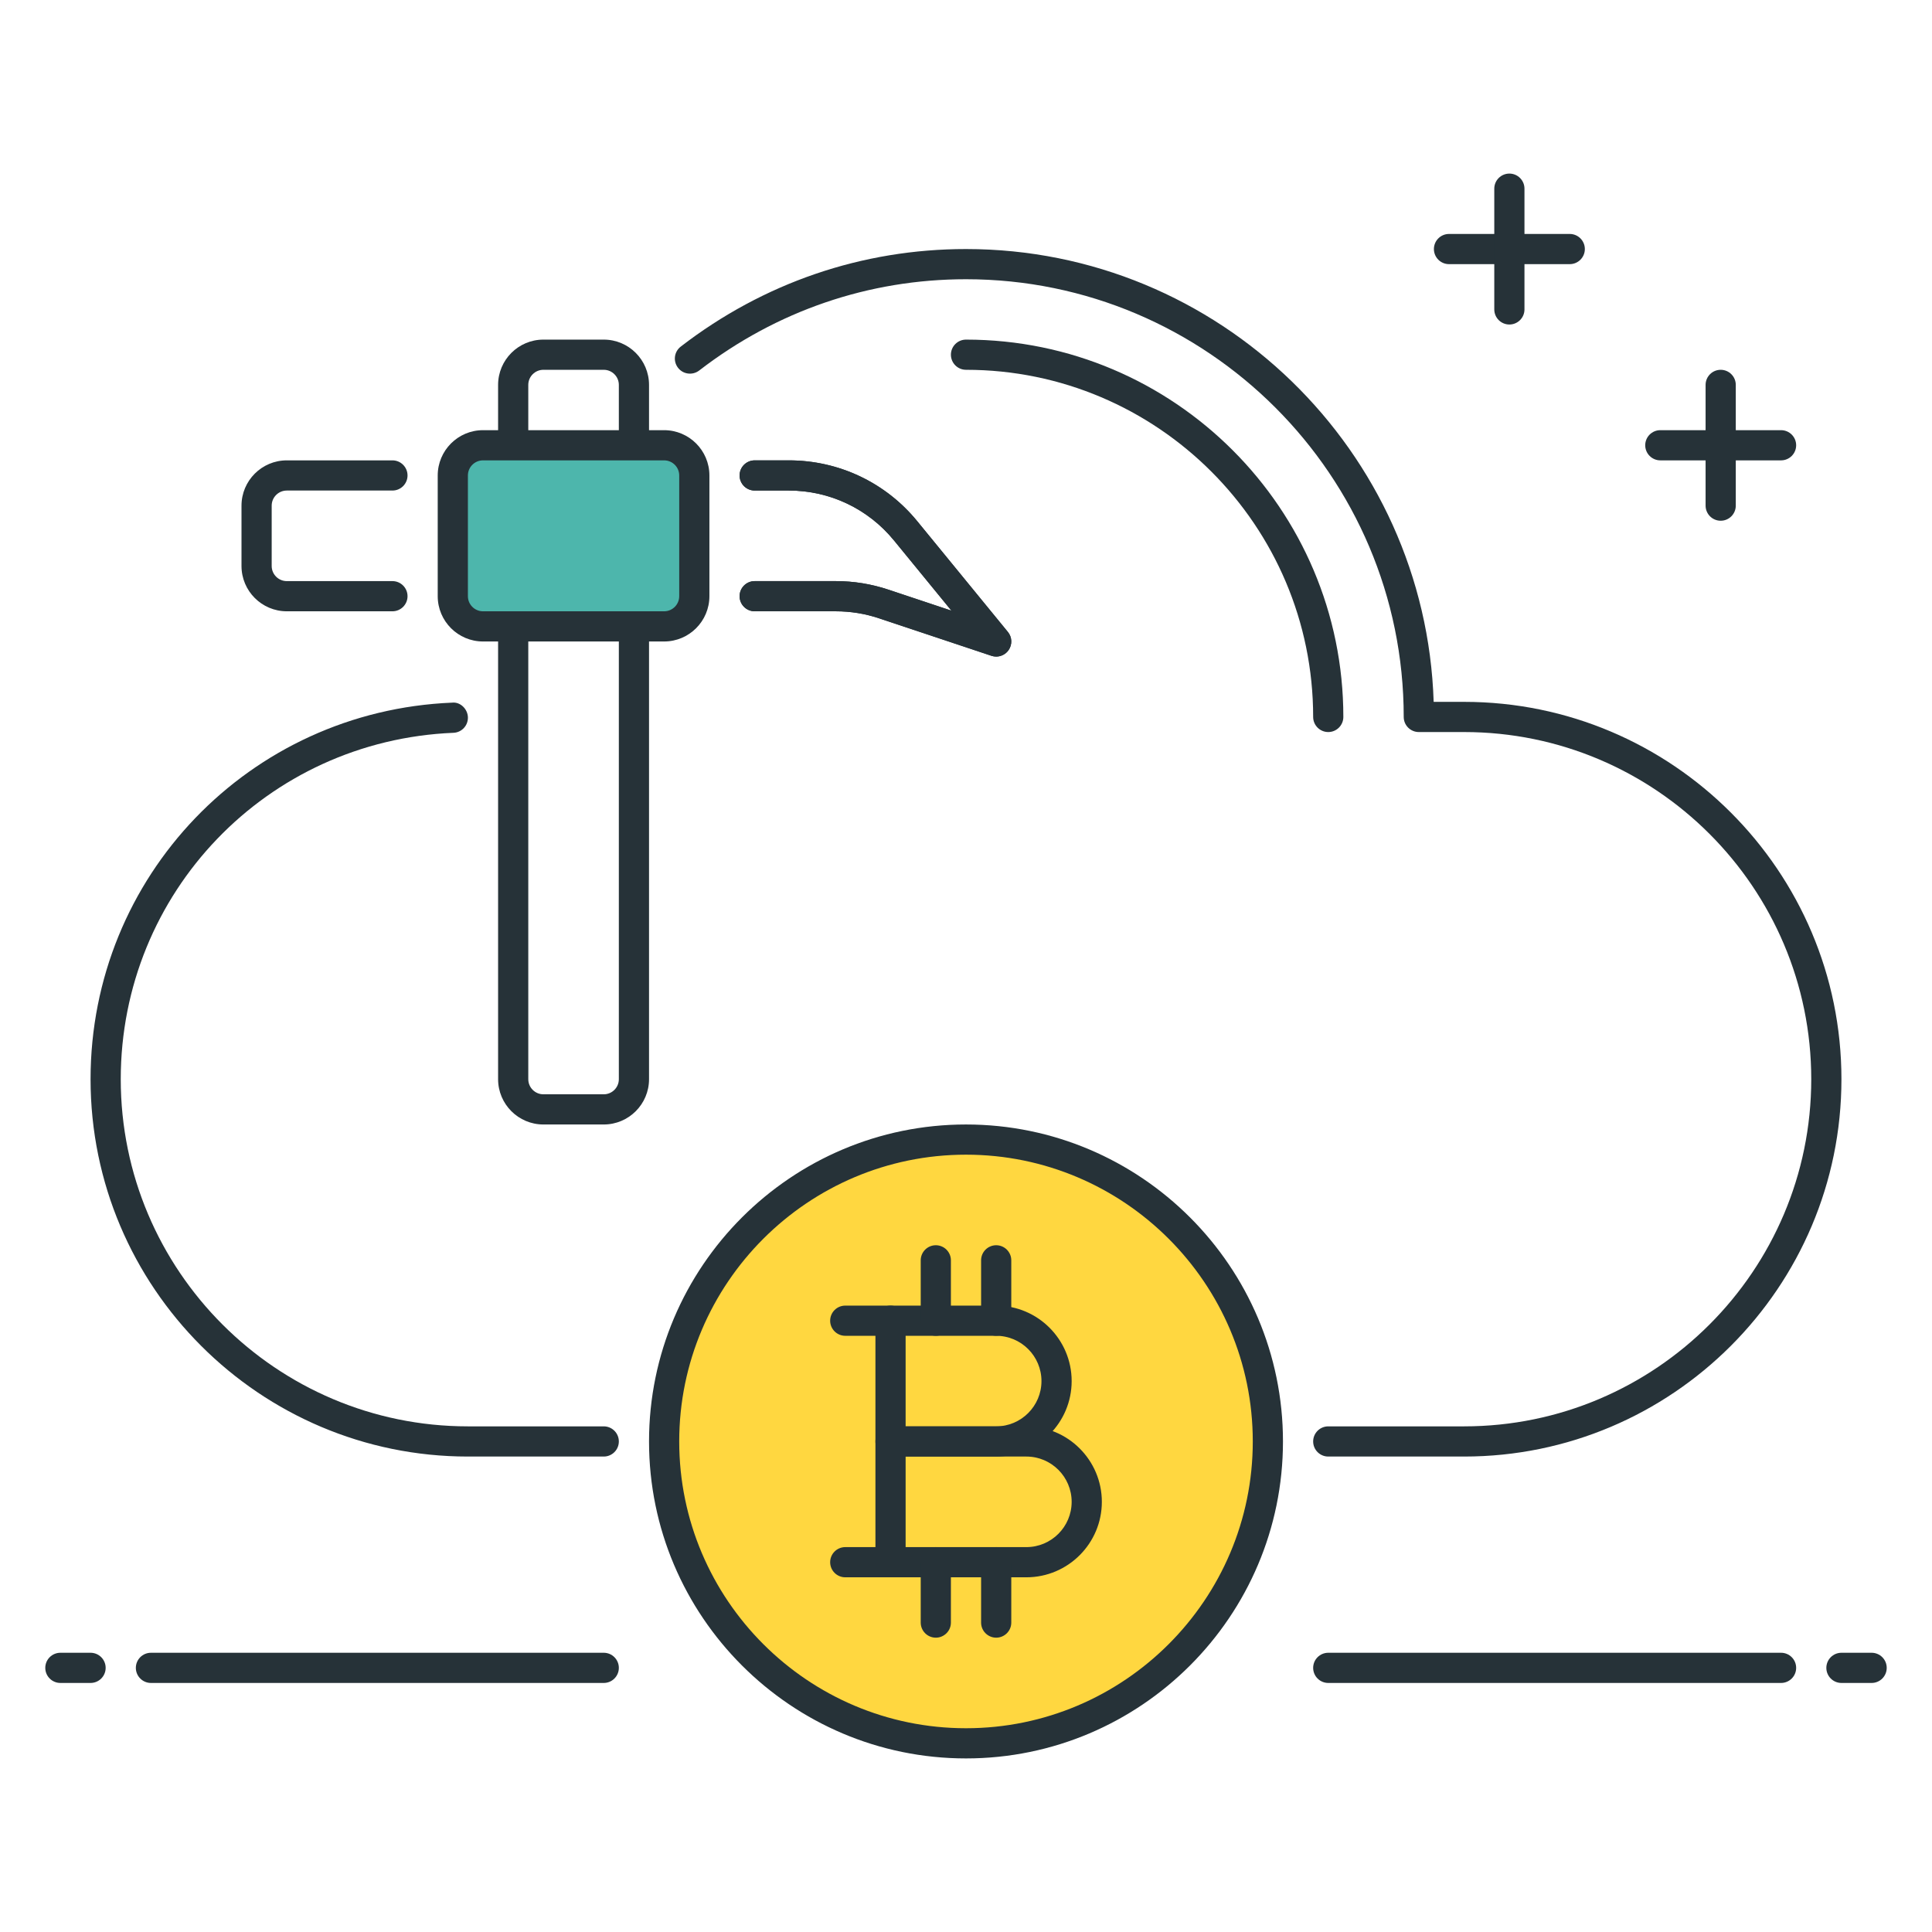 <?xml version="1.0" encoding="utf-8"?>
<!-- Generator: Adobe Illustrator 21.1.0, SVG Export Plug-In . SVG Version: 6.00 Build 0)  -->
<svg version="1.1" id="Icon_Set" xmlns="http://www.w3.org/2000/svg" xmlns:xlink="http://www.w3.org/1999/xlink" x="0px" y="0px"
	 viewBox="0 0 64 64" style="enable-background:new 0 0 64 64;" xml:space="preserve">
<style type="text/css">
	.st0{fill:#263238;}
	.st1{fill:#FFFFFF;}
	.st2{fill:#FF5252;}
	.st3{fill:#FFD740;}
	.st4{fill:#40C4FF;}
	.st5{fill:#4DB6AC;}
	.st6{fill:#4FC3F7;}
</style>
<g id="Cloud_Mining">
	<g>
		<circle class="st3" cx="32" cy="47.75" r="10"/>
		<path class="st0" d="M32,58.25c-5.79,0-10.5-4.71-10.5-10.5s4.71-10.5,10.5-10.5s10.5,4.71,10.5,10.5S37.79,58.25,32,58.25z
			 M32,38.25c-5.238,0-9.5,4.262-9.5,9.5s4.262,9.5,9.5,9.5s9.5-4.262,9.5-9.5S37.238,38.25,32,38.25z"/>
	</g>
	<g>
		<path class="st0" d="M33,48.25h-3.5c-0.276,0-0.5-0.224-0.5-0.5v-4c0-0.276,0.224-0.5,0.5-0.5H33c1.379,0,2.5,1.122,2.5,2.5
			S34.379,48.25,33,48.25z M30,47.25h3c0.827,0,1.5-0.673,1.5-1.5s-0.673-1.5-1.5-1.5h-3V47.25z"/>
	</g>
	<g>
		<path class="st0" d="M34,52.25h-4.5c-0.276,0-0.5-0.224-0.5-0.5v-4c0-0.276,0.224-0.5,0.5-0.5H34c1.379,0,2.5,1.122,2.5,2.5
			S35.379,52.25,34,52.25z M30,51.25h4c0.827,0,1.5-0.673,1.5-1.5s-0.673-1.5-1.5-1.5h-4V51.25z"/>
	</g>
	<g>
		<path class="st0" d="M29.5,44.25H28c-0.276,0-0.5-0.224-0.5-0.5s0.224-0.5,0.5-0.5h1.5c0.276,0,0.5,0.224,0.5,0.5
			S29.776,44.25,29.5,44.25z"/>
	</g>
	<g>
		<path class="st0" d="M29.5,52.25H28c-0.276,0-0.5-0.224-0.5-0.5s0.224-0.5,0.5-0.5h1.5c0.276,0,0.5,0.224,0.5,0.5
			S29.776,52.25,29.5,52.25z"/>
	</g>
	<g>
		<path class="st0" d="M31,44.25c-0.276,0-0.5-0.224-0.5-0.5v-2c0-0.276,0.224-0.5,0.5-0.5s0.5,0.224,0.5,0.5v2
			C31.5,44.026,31.276,44.25,31,44.25z"/>
	</g>
	<g>
		<path class="st0" d="M33,44.25c-0.276,0-0.5-0.224-0.5-0.5v-2c0-0.276,0.224-0.5,0.5-0.5s0.5,0.224,0.5,0.5v2
			C33.5,44.026,33.276,44.25,33,44.25z"/>
	</g>
	<g>
		<path class="st0" d="M31,54.25c-0.276,0-0.5-0.224-0.5-0.5v-2c0-0.276,0.224-0.5,0.5-0.5s0.5,0.224,0.5,0.5v2
			C31.5,54.026,31.276,54.25,31,54.25z"/>
	</g>
	<g>
		<path class="st0" d="M33,54.25c-0.276,0-0.5-0.224-0.5-0.5v-2c0-0.276,0.224-0.5,0.5-0.5s0.5,0.224,0.5,0.5v2
			C33.5,54.026,33.276,54.25,33,54.25z"/>
	</g>
	<g>
		<path class="st0" d="M20,37.25h-2c-0.827,0-1.5-0.673-1.5-1.5v-23c0-0.827,0.673-1.5,1.5-1.5h2c0.827,0,1.5,0.673,1.5,1.5v23
			C21.5,36.577,20.827,37.25,20,37.25z M18,12.25c-0.275,0-0.5,0.224-0.5,0.5v23c0,0.276,0.225,0.5,0.5,0.5h2
			c0.275,0,0.5-0.224,0.5-0.5v-23c0-0.276-0.225-0.5-0.5-0.5H18z"/>
	</g>
	<g>
		<path class="st5" d="M22,20.75h-6c-0.552,0-1-0.448-1-1v-4c0-0.552,0.448-1,1-1h6c0.552,0,1,0.448,1,1v4
			C23,20.302,22.552,20.75,22,20.75z"/>
		<path class="st0" d="M22,21.25h-6c-0.827,0-1.5-0.673-1.5-1.5v-4c0-0.827,0.673-1.5,1.5-1.5h6c0.827,0,1.5,0.673,1.5,1.5v4
			C23.5,20.577,22.827,21.25,22,21.25z M16,15.25c-0.275,0-0.5,0.224-0.5,0.5v4c0,0.276,0.225,0.5,0.5,0.5h6
			c0.275,0,0.5-0.224,0.5-0.5v-4c0-0.276-0.225-0.5-0.5-0.5H16z"/>
	</g>
	<g>
		<path class="st0" d="M33,21.75c-0.053,0-0.106-0.008-0.158-0.026l-3.73-1.244c-0.459-0.153-0.938-0.23-1.423-0.23H25
			c-0.276,0-0.5-0.224-0.5-0.5s0.224-0.5,0.5-0.5h2.688c0.593,0,1.178,0.095,1.739,0.282l2.091,0.697l-1.905-2.328
			c-0.858-1.049-2.127-1.651-3.482-1.651H25c-0.276,0-0.5-0.224-0.5-0.5s0.224-0.5,0.5-0.5h1.131c1.656,0,3.208,0.735,4.256,2.018
			l3,3.666c0.142,0.172,0.151,0.417,0.025,0.6C33.316,21.672,33.161,21.75,33,21.75z"/>
	</g>
	<g>
		<path class="st0" d="M33,21.75c-0.053,0-0.106-0.008-0.158-0.026l-3.73-1.244c-0.459-0.153-0.938-0.23-1.423-0.23H25
			c-0.276,0-0.5-0.224-0.5-0.5s0.224-0.5,0.5-0.5h2.688c0.593,0,1.178,0.095,1.739,0.282l2.091,0.697l-1.905-2.328
			c-0.858-1.049-2.127-1.651-3.482-1.651H25c-0.276,0-0.5-0.224-0.5-0.5s0.224-0.5,0.5-0.5h1.131c1.656,0,3.208,0.735,4.256,2.018
			l3,3.666c0.142,0.172,0.151,0.417,0.025,0.6C33.316,21.672,33.161,21.75,33,21.75z"/>
	</g>
	<g>
		<path class="st0" d="M13,20.25H9.5c-0.827,0-1.5-0.673-1.5-1.5v-2c0-0.827,0.673-1.5,1.5-1.5H13c0.276,0,0.5,0.224,0.5,0.5
			s-0.224,0.5-0.5,0.5H9.5c-0.275,0-0.5,0.224-0.5,0.5v2c0,0.276,0.225,0.5,0.5,0.5H13c0.276,0,0.5,0.224,0.5,0.5
			S13.276,20.25,13,20.25z"/>
	</g>
	<g>
		<path class="st0" d="M48.5,48.25H44c-0.276,0-0.5-0.224-0.5-0.5s0.224-0.5,0.5-0.5h4.5c6.341,0,11.5-5.159,11.5-11.5
			s-5.159-11.5-11.5-11.5H47c-0.276,0-0.5-0.224-0.5-0.5c0-7.995-6.505-14.5-14.5-14.5c-3.218,0-6.274,1.046-8.839,3.024
			c-0.219,0.167-0.534,0.128-0.701-0.091c-0.169-0.218-0.129-0.532,0.09-0.701C25.292,9.368,28.56,8.25,32,8.25
			c8.379,0,15.227,6.684,15.492,15H48.5c6.893,0,12.5,5.607,12.5,12.5S55.393,48.25,48.5,48.25z"/>
	</g>
	<g>
		<path class="st0" d="M44,24.25c-0.276,0-0.5-0.224-0.5-0.5c0-6.341-5.159-11.5-11.5-11.5c-0.276,0-0.5-0.224-0.5-0.5
			s0.224-0.5,0.5-0.5c6.893,0,12.5,5.607,12.5,12.5C44.5,24.026,44.276,24.25,44,24.25z"/>
	</g>
	<g>
		<path class="st0" d="M20,48.25h-4.5C8.607,48.25,3,42.643,3,35.75c0-6.717,5.262-12.197,11.979-12.474
			c0.263-0.03,0.509,0.203,0.521,0.479c0.011,0.276-0.203,0.509-0.479,0.52C8.841,24.53,4,29.571,4,35.75
			c0,6.341,5.159,11.5,11.5,11.5H20c0.276,0,0.5,0.224,0.5,0.5S20.276,48.25,20,48.25z"/>
	</g>
	<g>
		<path class="st0" d="M52,8.75h-4c-0.276,0-0.5-0.224-0.5-0.5s0.224-0.5,0.5-0.5h4c0.276,0,0.5,0.224,0.5,0.5S52.276,8.75,52,8.75z
			"/>
	</g>
	<g>
		<path class="st0" d="M50,10.75c-0.276,0-0.5-0.224-0.5-0.5v-4c0-0.276,0.224-0.5,0.5-0.5s0.5,0.224,0.5,0.5v4
			C50.5,10.526,50.276,10.75,50,10.75z"/>
	</g>
	<g>
		<path class="st0" d="M59,15.25h-4c-0.276,0-0.5-0.224-0.5-0.5s0.224-0.5,0.5-0.5h4c0.276,0,0.5,0.224,0.5,0.5
			S59.276,15.25,59,15.25z"/>
	</g>
	<g>
		<path class="st0" d="M57,17.25c-0.276,0-0.5-0.224-0.5-0.5v-4c0-0.276,0.224-0.5,0.5-0.5s0.5,0.224,0.5,0.5v4
			C57.5,17.026,57.276,17.25,57,17.25z"/>
	</g>
	<g>
		<path class="st0" d="M3,55.75H2c-0.276,0-0.5-0.224-0.5-0.5s0.224-0.5,0.5-0.5h1c0.276,0,0.5,0.224,0.5,0.5S3.276,55.75,3,55.75z"
			/>
	</g>
	<g>
		<path class="st0" d="M20,55.75H5c-0.276,0-0.5-0.224-0.5-0.5s0.224-0.5,0.5-0.5h15c0.276,0,0.5,0.224,0.5,0.5
			S20.276,55.75,20,55.75z"/>
	</g>
	<g>
		<path class="st0" d="M62,55.75h-1c-0.276,0-0.5-0.224-0.5-0.5s0.224-0.5,0.5-0.5h1c0.276,0,0.5,0.224,0.5,0.5
			S62.276,55.75,62,55.75z"/>
	</g>
	<g>
		<path class="st0" d="M59,55.75H44c-0.276,0-0.5-0.224-0.5-0.5s0.224-0.5,0.5-0.5h15c0.276,0,0.5,0.224,0.5,0.5
			S59.276,55.75,59,55.75z"/>
	</g>
</g>
</svg>
